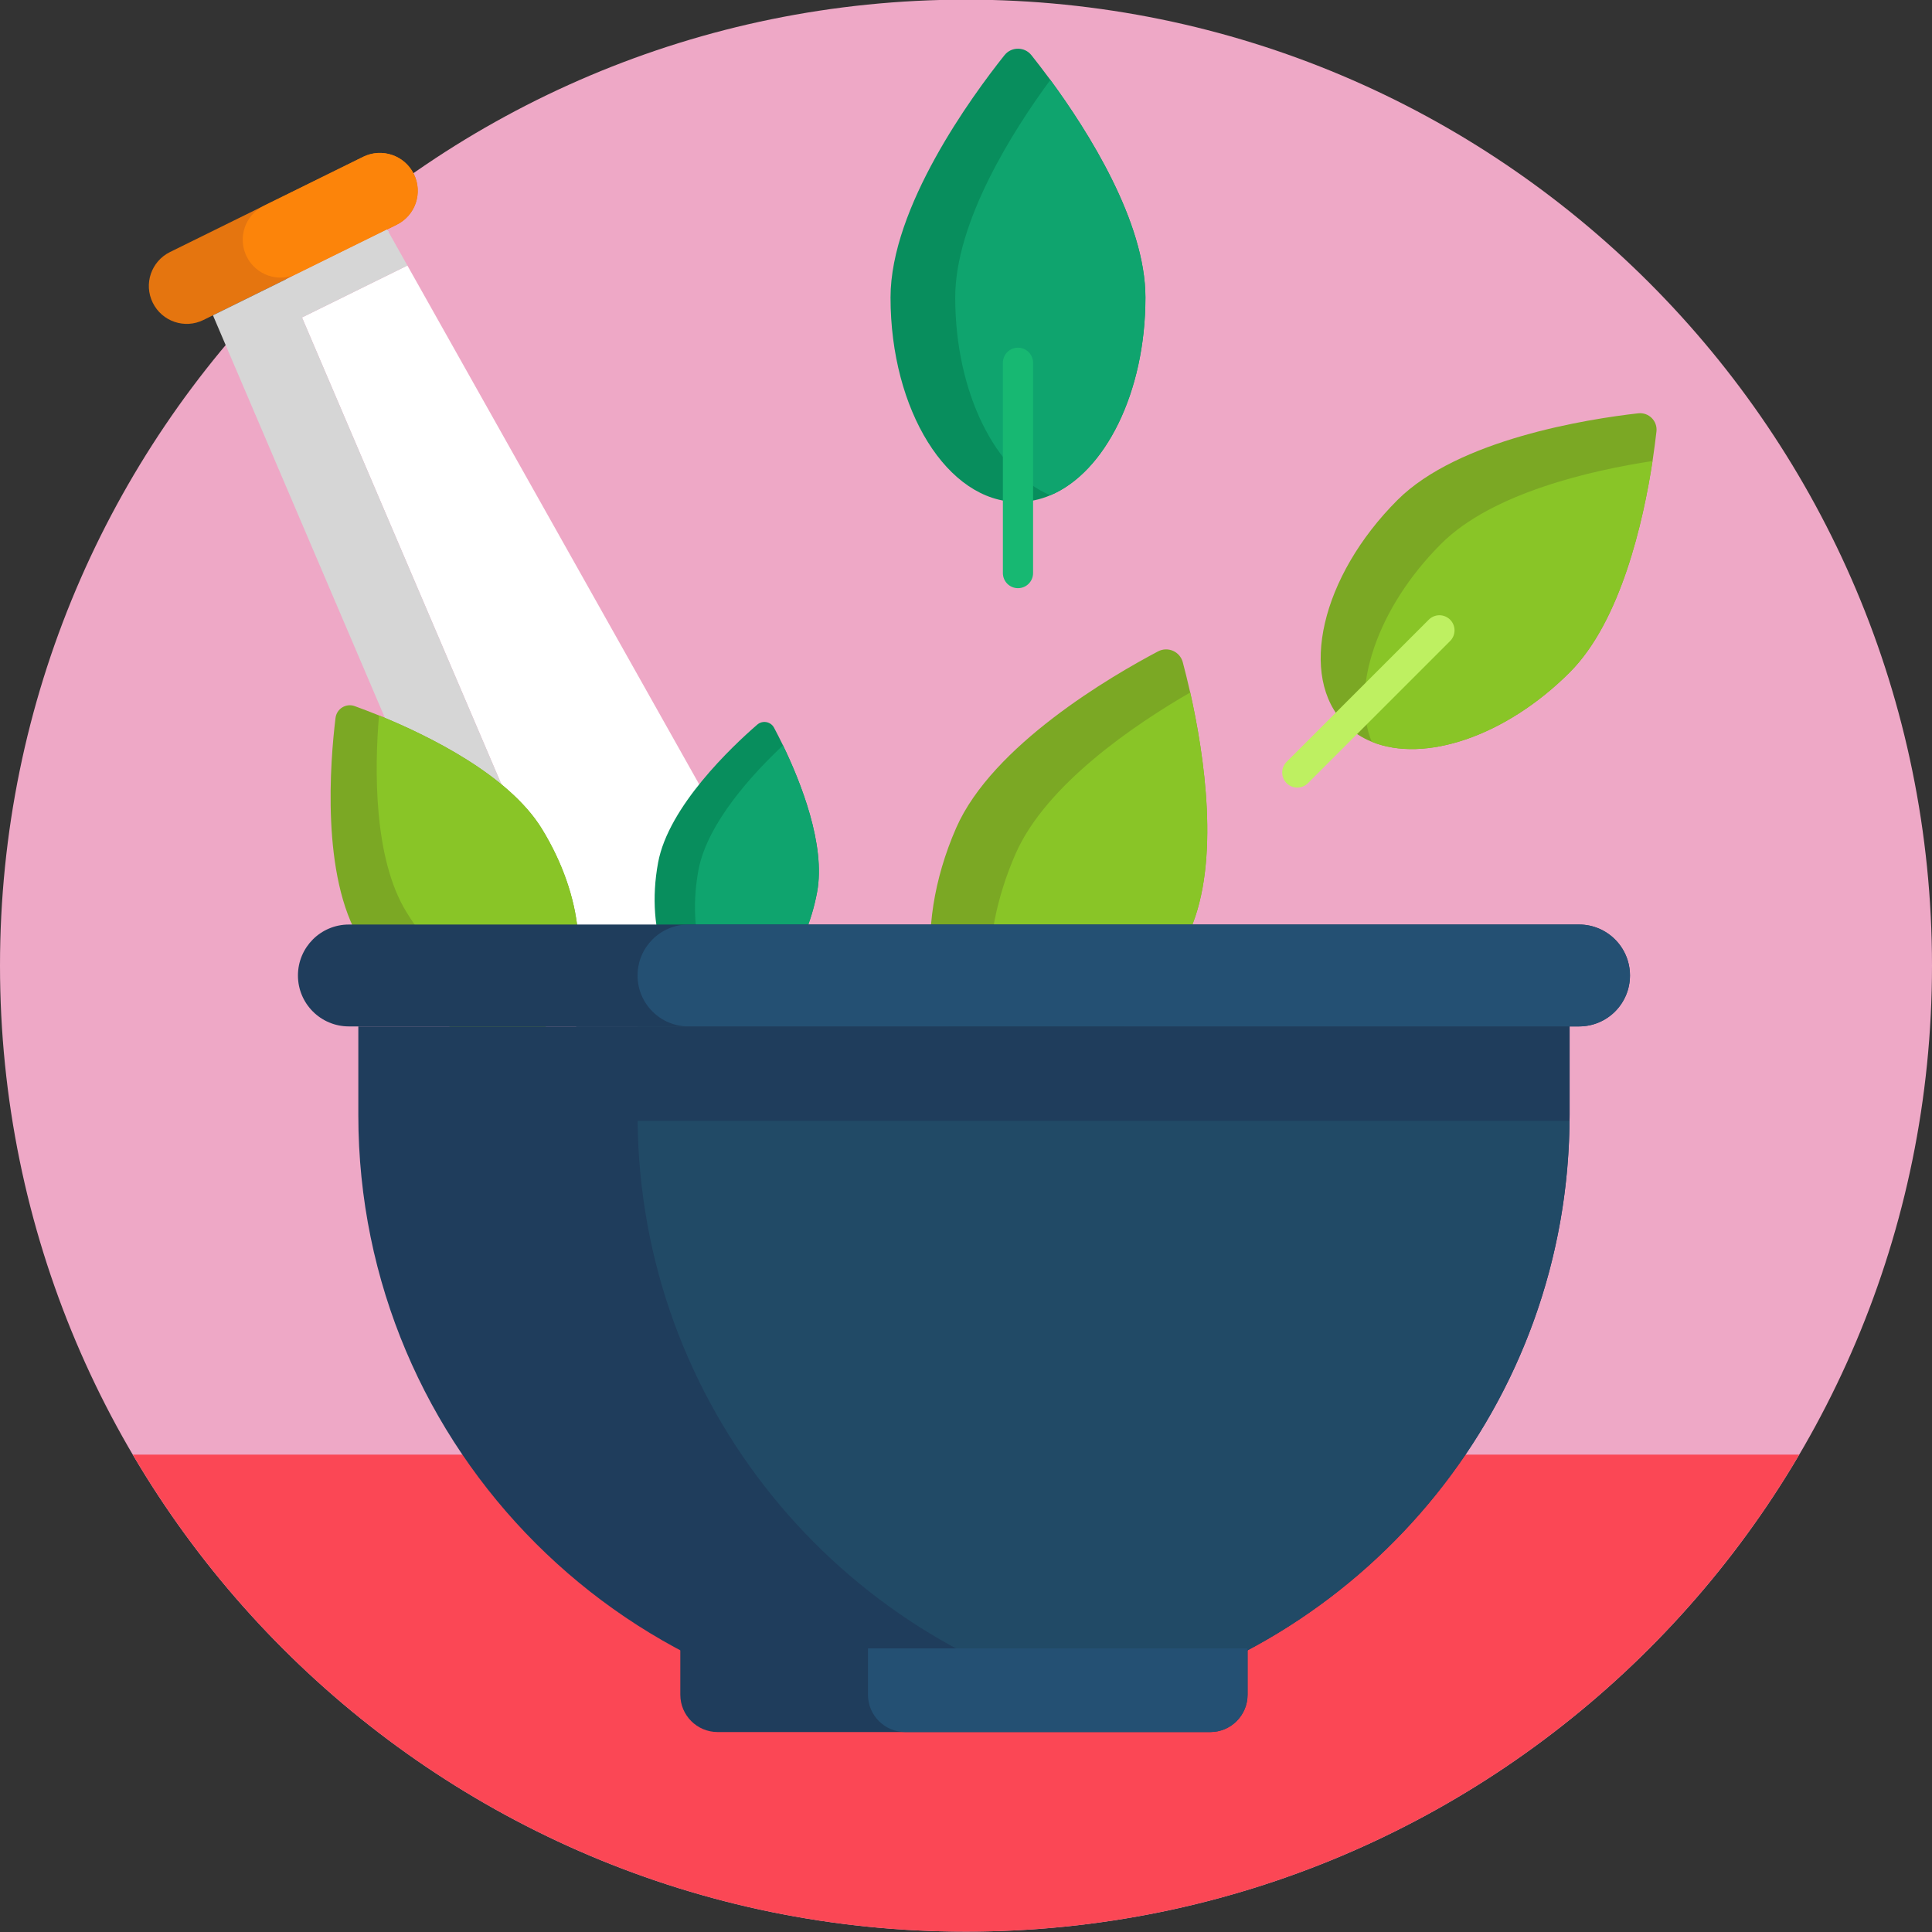 <?xml version="1.0" encoding="iso-8859-1"?>
<!-- Generator: Adobe Illustrator 22.0.1, SVG Export Plug-In . SVG Version: 6.00 Build 0)  -->
<svg version="1.1" id="Icons" xmlns="http://www.w3.org/2000/svg" xmlns:xlink="http://www.w3.org/1999/xlink" x="0px" y="0px"
	 viewBox="0 0 512 512" style="enable-background:new 0 0 512 512;" xml:space="preserve">
<rect x="0" y="0" width="512" height="512" fill="#333333" stroke="none"/>
<g>
	<path id="XMLID_337_" style="fill:#EEA8C6;" d="M512,255.904c0,70.692-28.654,134.692-74.981,181.019S326.692,511.904,256,511.904
		S121.308,483.25,74.981,436.924S0,326.597,0,255.904S28.654,121.212,74.981,74.885S185.308-0.096,256-0.096
		s134.692,28.654,181.019,74.981S512,185.212,512,255.904z"/>
	<g id="XMLID_338_">
		<path id="XMLID_906_" style="fill:#FB4755;" d="M476.82,385.484c-22.24,37.82-53.92,69.425-91.802,91.575
			c-37.883,22.15-81.968,34.845-129.018,34.845c-21.13,0-41.66-2.56-61.299-7.388c-19.639-4.827-38.386-11.922-55.951-20.992
			c-7.23-3.73-14.257-7.793-21.064-12.169s-13.391-9.066-19.736-14.051c-6.47-5.085-12.687-10.475-18.631-16.147
			c-5.944-5.672-11.614-11.627-16.989-17.842c-2.9-3.345-5.713-6.768-8.435-10.264S48.54,405.984,46,402.344
			c-1.91-2.735-3.768-5.508-5.571-8.318s-3.554-5.658-5.249-8.543H256H476.82z"/>
		<g id="XMLID_340_">
			<g id="XMLID_518_">
				<path id="XMLID_523_" style="fill:#E5750F;" d="M109.671,46.12c0.612,1.242,0.944,2.553,1.021,3.857
					c0.076,1.304-0.102,2.6-0.511,3.815c-0.413,1.217-1.059,2.353-1.913,3.339c-0.854,0.986-1.916,1.821-3.164,2.435L79.511,72.182
					L53.918,84.798c-2.485,1.225-5.23,1.327-7.661,0.5c-2.431-0.827-4.547-2.582-5.775-5.071c-0.612-1.242-0.945-2.549-1.022-3.85
					s0.103-2.595,0.517-3.812c0.416-1.212,1.061-2.348,1.913-3.334c0.852-0.986,1.911-1.822,3.153-2.435L70.637,54.18L96.23,41.564
					c2.49-1.227,5.237-1.331,7.669-0.506C106.33,41.883,108.446,43.635,109.671,46.12z"/>
				<path id="XMLID_522_" style="fill:#FC840A;" d="M109.671,46.12c0.612,1.242,0.944,2.553,1.021,3.857
					c0.076,1.304-0.102,2.6-0.511,3.815c-0.413,1.217-1.059,2.353-1.913,3.339c-0.854,0.986-1.916,1.821-3.164,2.435l-13.15,6.483
					l-13.15,6.483c-2.49,1.227-5.237,1.33-7.669,0.505c-2.432-0.826-4.549-2.581-5.776-5.071c-0.612-1.242-0.943-2.55-1.018-3.852
					c-0.075-1.301,0.105-2.595,0.513-3.81c0.416-1.212,1.061-2.348,1.914-3.335c0.853-0.987,1.915-1.824,3.162-2.439l13.15-6.483
					l13.15-6.483c2.49-1.227,5.237-1.331,7.669-0.506C106.33,41.883,108.446,43.635,109.671,46.12z"/>
				<polygon id="XMLID_521_" style="fill:#D6D6D6;" points="201.491,236.668 152.041,148.737 102.59,60.805 105.276,65.585 
					107.962,70.364 154.726,153.516 				"/>
				<polygon id="XMLID_520_" style="fill:#FFFFFF;" points="107.962,70.364 93.996,77.249 80.031,84.133 117.505,171.865 
					154.979,259.597 178.235,248.133 201.491,236.668 154.726,153.516 				"/>
				<polygon id="XMLID_519_" style="fill:#D6D6D6;" points="102.59,60.805 89.155,67.428 75.72,74.051 74.615,74.595 73.51,75.14 
					64.971,79.35 56.432,83.559 96.061,176.332 135.691,269.105 145.335,264.351 154.979,259.597 117.505,171.865 80.031,84.133 
					93.996,77.249 107.962,70.364 105.276,65.585 				"/>
			</g>
			<g id="XMLID_512_">
				<path id="XMLID_517_" style="fill:#7BA824;" d="M143.608,219.653c5.507,8.969,8.669,18.39,9.494,26.903
					s-0.686,16.118-4.526,21.456c-0.722,1.012-1.528,1.941-2.416,2.779c-0.888,0.837-1.859,1.583-2.911,2.229
					c-6.643,4.079-15.309,3.453-23.95-0.857c-8.642-4.31-17.259-12.306-23.805-22.966c-5.222-8.505-7.221-20.35-7.736-31.514
					s0.452-21.648,1.162-27.429c0.15-1.218,0.844-2.208,1.79-2.789c0.946-0.581,2.143-0.753,3.297-0.335
					c0.876,0.319,1.861,0.685,2.938,1.097s2.248,0.87,3.494,1.372c6.539,2.662,15.138,6.603,23.198,11.665
					S139.221,212.507,143.608,219.653z"/>
				<path id="XMLID_515_" style="fill:#89C527;" d="M143.608,219.653c5.507,8.969,8.669,18.39,9.494,26.903
					s-0.686,16.118-4.526,21.456c-6.493,1.006-13.957-1.087-21.175-5.675s-14.189-11.669-19.696-20.639
					c-4.388-7.145-6.498-16.651-7.365-26.13s-0.489-18.931,0.1-25.97c6.539,2.662,15.138,6.603,23.198,11.665
					S139.221,212.507,143.608,219.653z"/>
			</g>
			<g id="XMLID_509_">
				<path id="XMLID_511_" style="fill:#7BA824;" d="M315.371,246.545c-5.058,11.553-12.165,21.108-19.977,27.742
					c-7.812,6.634-16.329,10.349-24.207,10.222c-1.49-0.018-2.955-0.175-4.386-0.477s-2.829-0.746-4.185-1.34
					c-8.557-3.746-13.868-12.701-15.538-24.152c-1.669-11.451,0.303-25.399,6.316-39.131c4.796-10.955,15.084-21.024,25.717-29.167
					c10.632-8.143,21.609-14.362,27.783-17.617c1.301-0.686,2.75-0.68,3.969-0.146c1.218,0.533,2.206,1.594,2.585,3.015
					c0.286,1.08,0.599,2.3,0.93,3.642c0.331,1.342,0.681,2.807,1.04,4.377c1.854,8.255,3.857,19.411,4.389,30.804
					S319.401,237.34,315.371,246.545z"/>
				<path id="XMLID_510_" style="fill:#89C527;" d="M315.371,246.545c-5.058,11.553-12.165,21.108-19.977,27.742
					c-7.812,6.634-16.329,10.349-24.207,10.222c-5.431-5.701-8.476-14.477-8.899-24.717c-0.422-10.24,1.777-21.942,6.836-33.496
					c4.03-9.204,11.939-17.783,20.673-25.119s18.292-13.43,25.621-17.665c1.854,8.255,3.857,19.411,4.389,30.804
					S319.401,237.34,315.371,246.545z"/>
			</g>
			<path id="XMLID_508_" style="fill:#088E5D;" d="M216.541,236.416c-1.459,7.855-4.468,14.772-8.333,19.989
				c-3.865,5.217-8.585,8.733-13.463,9.789c-0.922,0.203-1.848,0.317-2.774,0.337c-0.926,0.02-1.853-0.054-2.774-0.225
				c-5.818-1.08-10.383-5.84-13.06-12.665c-2.677-6.824-3.467-15.713-1.733-25.049c1.383-7.448,6.282-15.14,11.67-21.693
				c5.388-6.553,11.265-11.969,14.606-14.865c0.704-0.61,1.599-0.815,2.427-0.661c0.828,0.154,1.59,0.666,2.028,1.488
				c0.332,0.625,0.7,1.333,1.098,2.113c0.398,0.78,0.824,1.633,1.271,2.55c2.331,4.826,5.172,11.42,7.139,18.372
				S217.703,230.158,216.541,236.416z"/>
			<path id="XMLID_507_" style="fill:#0FA46E;" d="M216.541,236.416c-1.459,7.855-4.468,14.772-8.333,19.989
				c-3.865,5.217-8.585,8.733-13.463,9.789c-4.171-2.736-7.312-7.712-9.045-13.968c-1.734-6.256-2.06-13.792-0.601-21.648
				c1.162-6.258,4.807-12.688,9.14-18.47c4.333-5.782,9.353-10.917,13.265-14.583c2.331,4.826,5.172,11.42,7.139,18.372
				S217.703,230.158,216.541,236.416z"/>
			<g id="XMLID_440_">
				<g id="XMLID_444_">
					<path id="XMLID_506_" style="fill:#1F3D5C;" d="M415.958,272.011v11.75v11.75c0,37.955-13.175,72.832-35.2,100.309
						c-22.025,27.476-52.9,47.551-88.3,55.901c-5.94,1.405-12.008,2.478-18.181,3.199c-6.174,0.721-12.454,1.091-18.819,1.091
						c-44.32,0-84.445-17.965-113.49-47.01c-29.045-29.045-47.01-69.17-47.01-113.49v-11.75v-11.75h160.5H415.958z"/>
					<path id="XMLID_505_" style="fill:#214A66;" d="M415.958,272.011v11.75v11.75c0,0.26,0,0.52-0.003,0.78s-0.008,0.52-0.018,0.78
						c-0.35,37.61-13.642,72.125-35.636,99.311s-52.689,47.044-87.844,55.339c-35.155-8.295-65.85-28.152-87.844-55.339
						s-35.286-61.701-35.636-99.311c-0.01-0.26-0.015-0.52-0.018-0.78s-0.003-0.52-0.003-0.78v-11.75v-11.75h123.5H415.958z"/>
					<path id="XMLID_504_" style="fill:#1F3D5C;" d="M431.958,258.511c0,1.865-0.378,3.64-1.06,5.255
						c-0.682,1.615-1.67,3.07-2.89,4.295c-1.22,1.22-2.675,2.207-4.291,2.89c-1.616,0.683-3.394,1.06-5.259,1.06h-163h-163
						c-3.73,0-7.105-1.51-9.548-3.953s-3.952-5.818-3.952-9.547c0-1.865,0.378-3.64,1.06-5.255c0.683-1.615,1.67-3.07,2.89-4.295
						c1.22-1.22,2.675-2.208,4.291-2.89c1.616-0.683,3.394-1.06,5.259-1.06h163h163c3.73,0,7.105,1.51,9.547,3.952
						C430.448,251.406,431.958,254.781,431.958,258.511z"/>
					<path id="XMLID_476_" style="fill:#245073;" d="M431.958,258.511c0,1.865-0.378,3.64-1.06,5.255
						c-0.682,1.615-1.67,3.07-2.89,4.295c-1.22,1.22-2.675,2.207-4.291,2.89c-1.616,0.683-3.394,1.06-5.259,1.06h-118h-118
						c-3.73,0-7.105-1.51-9.548-3.953c-2.443-2.443-3.952-5.818-3.952-9.547c0-1.865,0.378-3.64,1.06-5.255
						c0.682-1.615,1.67-3.07,2.89-4.295c1.22-1.22,2.675-2.208,4.291-2.89c1.616-0.683,3.394-1.06,5.259-1.06h118h118
						c3.73,0,7.105,1.51,9.547,3.952C430.448,251.406,431.958,254.781,431.958,258.511z"/>
					<path id="XMLID_475_" style="fill:#1F3D5C;" d="M415.958,272.011v11.75v11.75c0,0.26,0,0.52-0.003,0.78s-0.008,0.52-0.018,0.78
						H284.323H152.708v-12.53v-12.53h131.625H415.958z"/>
				</g>
				<path id="XMLID_443_" style="fill:#1F3D5C;" d="M330.62,436.841v6.135v6.135c0,2.735-1.108,5.21-2.897,7.001
					c-1.79,1.791-4.263,2.899-6.993,2.899h-65.27h-65.27c-2.735,0-5.21-1.108-7.001-2.899c-1.791-1.791-2.899-4.266-2.899-7.001
					v-6.135v-6.135h75.165H330.62z"/>
				<path id="XMLID_441_" style="fill:#245073;" d="M330.62,436.841v6.135v6.135c0,2.735-1.108,5.21-2.897,7.001
					c-1.79,1.791-4.263,2.899-6.993,2.899h-40.405H239.92c-2.735,0-5.21-1.108-7.001-2.899c-1.791-1.791-2.899-4.266-2.899-7.001
					v-6.135v-6.135h50.3H330.62z"/>
			</g>
			<path id="XMLID_439_" style="fill:#088E5D;" d="M303.55,78.839c0,12.592-2.674,24.177-7.162,33.373
				c-4.488,9.196-10.79,16.004-18.047,19.043c-1.37,0.58-2.773,1.023-4.202,1.321c-1.43,0.298-2.886,0.45-4.364,0.45
				c-9.326,0-17.77-6.063-23.882-15.868C239.781,107.353,236,93.806,236,78.839c0-11.94,5.378-25.268,11.842-36.974
				c6.464-11.705,14.013-21.788,18.356-27.238c0.915-1.149,2.243-1.723,3.571-1.723s2.656,0.574,3.571,1.723
				c0.694,0.873,1.469,1.863,2.309,2.958s1.747,2.294,2.704,3.586c5.001,6.808,11.3,16.209,16.349,26.415
				S303.55,68.807,303.55,78.839z"/>
			<path id="XMLID_352_" style="fill:#0FA46E;" d="M303.55,78.839c0,12.592-2.674,24.177-7.162,33.373
				c-4.488,9.196-10.79,16.004-18.047,19.043c-7.25-3.039-13.549-9.847-18.036-19.043c-4.487-9.196-7.161-20.78-7.161-33.373
				c0-10.032,3.799-21.045,8.849-31.252c5.05-10.207,11.353-19.608,16.36-26.415c5.001,6.808,11.3,16.209,16.349,26.415
				S303.55,68.807,303.55,78.839z"/>
			<polyline id="XMLID_351_" style="fill:none;stroke:#17B872;stroke-width:8;stroke-linecap:round;stroke-miterlimit:10;" points="
				269.775,96.139 269.775,124.006 269.775,151.873 			"/>
			<path id="XMLID_350_" style="fill:#7BA824;" d="M415.99,178.184c-8.512,8.512-18.15,14.535-27.399,17.717
				c-9.25,3.182-18.111,3.524-25.07,0.673c-1.318-0.534-2.566-1.183-3.733-1.948c-1.168-0.765-2.255-1.647-3.254-2.646
				c-6.304-6.304-7.913-16.11-5.417-26.869c2.496-10.759,9.097-22.471,19.214-32.588c8.071-8.071,20.715-13.445,32.997-16.988
				c12.281-3.543,24.2-5.256,30.819-6.004c1.395-0.158,2.681,0.352,3.579,1.249c0.898,0.898,1.407,2.184,1.25,3.579
				c-0.121,1.059-0.267,2.252-0.439,3.56c-0.172,1.308-0.37,2.731-0.596,4.252c-1.221,7.982-3.318,18.594-6.804,28.907
				C427.648,161.391,422.772,171.403,415.99,178.184z"/>
			<path id="XMLID_348_" style="fill:#89C527;" d="M415.99,178.184c-8.512,8.512-18.15,14.535-27.399,17.717
				c-9.25,3.182-18.111,3.524-25.07,0.673c-2.847-6.955-2.503-15.814,0.68-25.063c3.183-9.249,9.206-18.887,17.718-27.398
				c6.781-6.781,16.793-11.658,27.106-15.143c10.313-3.486,20.928-5.58,28.914-6.797c-1.221,7.982-3.318,18.594-6.804,28.907
				C427.648,161.391,422.772,171.403,415.99,178.184z"/>
			<polyline id="XMLID_341_" style="fill:none;stroke:#BEF061;stroke-width:8;stroke-linecap:round;stroke-miterlimit:10;" points="
				381.466,167.048 362.63,185.885 343.793,204.721 			"/>
		</g>
	</g>
</g>
</svg>
